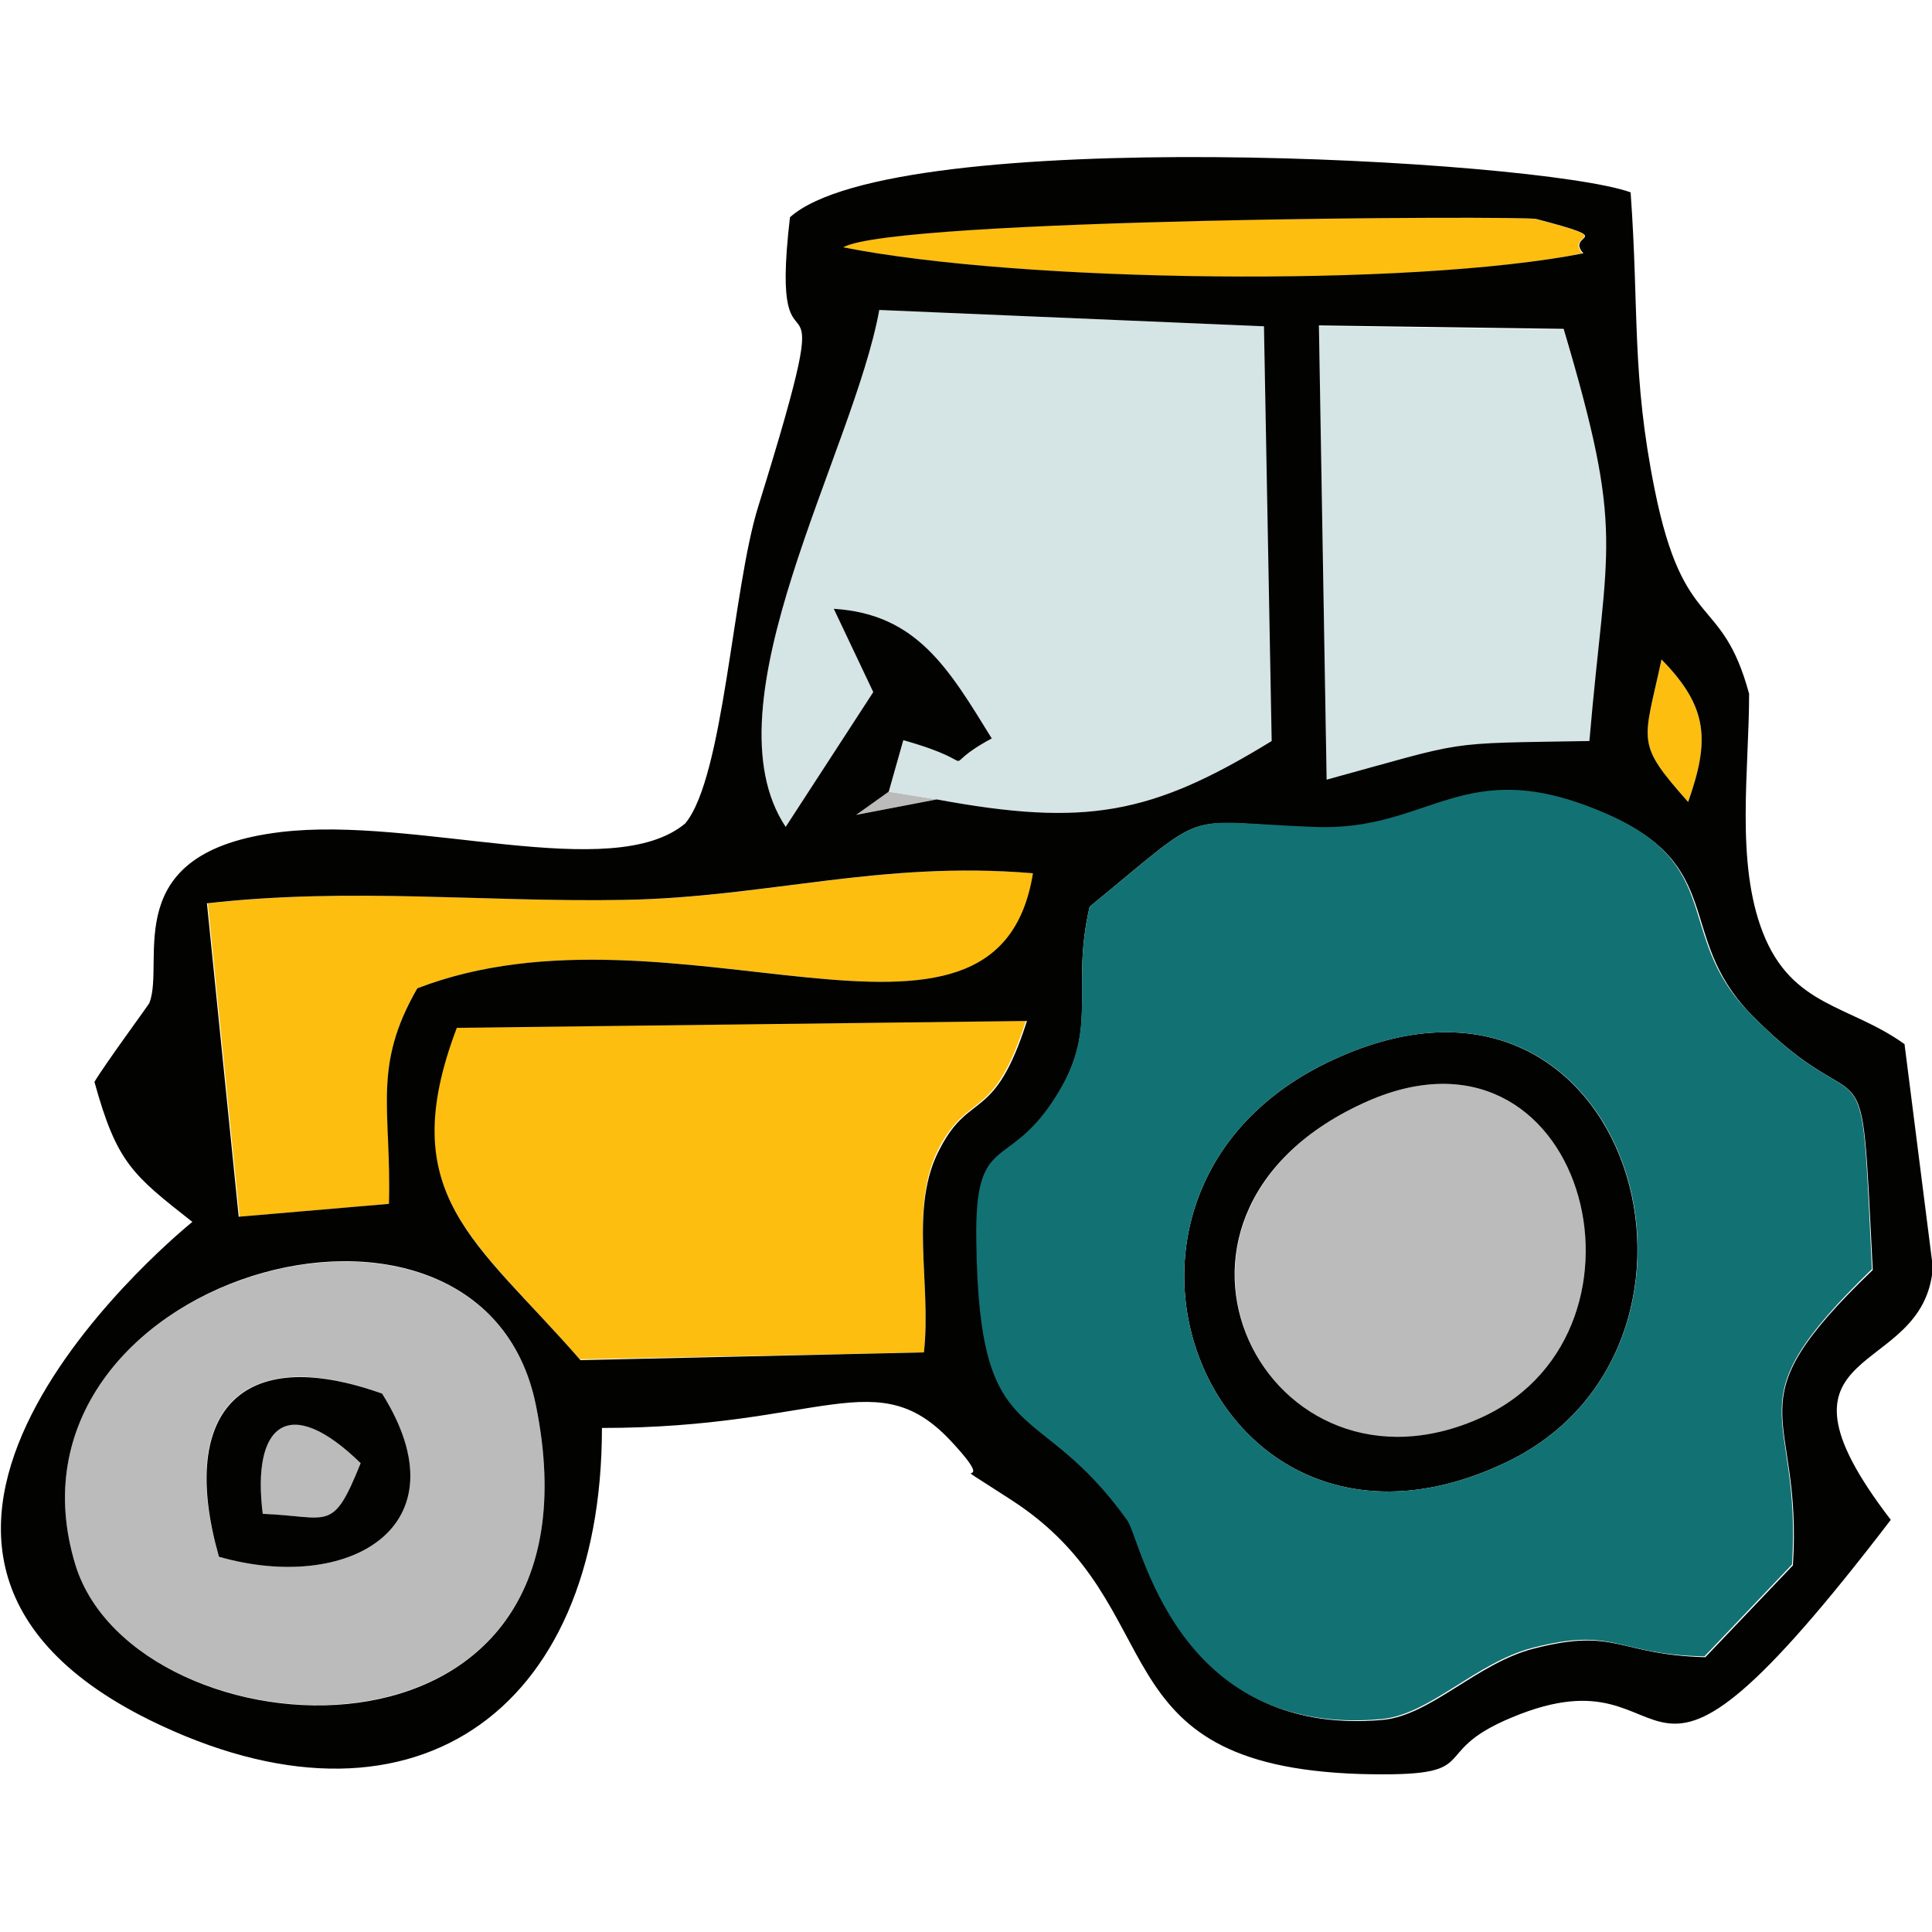<?xml version="1.0" encoding="utf-8"?>
<!-- Generator: Adobe Illustrator 24.1.2, SVG Export Plug-In . SVG Version: 6.00 Build 0)  -->
<svg version="1.1" id="Слой_1" xmlns="http://www.w3.org/2000/svg" xmlns:xlink="http://www.w3.org/1999/xlink" x="0px" y="0px"
	 viewBox="0 0 225 225" style="enable-background:new 0 0 225 225;" xml:space="preserve">
<style type="text/css">
	.st0{fill-rule:evenodd;clip-rule:evenodd;fill:#BBBBBB;}
	.st1{fill-rule:evenodd;clip-rule:evenodd;fill:#FDBE10;}
	.st2{fill-rule:evenodd;clip-rule:evenodd;fill:#D5E4E4;}
	.st3{fill-rule:evenodd;clip-rule:evenodd;fill:#020201;}
	.st4{fill-rule:evenodd;clip-rule:evenodd;fill:#127173;}
</style>
<path class="st0" d="M25.5,181.3c-4.8-16.5,2.2-25.1,19-19C54.3,177.9,40.5,185.6,25.5,181.3z M8.8,182.3
	c6.9,22.4,62.8,26.4,53.6-18.7C56,132.3-1.5,148.8,8.8,182.3z"/>
<path class="st0" d="M158.7,128.5c-28.9,13.4-11,48.2,14,36.5C194.6,154.8,184.4,116.6,158.7,128.5z"/>
<path class="st0" d="M30.6,176.3c7.8,0.3,8.1,2.3,11.4-5.9C33.6,162.2,29.3,165.8,30.6,176.3z"/>
<polygon class="st0" points="109.1,93.1 103.5,92.2 99.6,94.9 "/>
<path class="st1" d="M107.6,157.5c0.9-8.1-1.8-17.1,1.8-23.9c3.5-6.6,6.3-2.9,10.1-14.8l-66.4,0.8c-7.3,19.4,2.2,24.7,14.4,38.7
	L107.6,157.5z"/>
<path class="st1" d="M48.6,115.1c29.9-11.5,67.5,12.6,71.8-13.4c-17.8-1.5-30.9,2.8-47.6,3.1c-16.1,0.3-31.9-1.5-48.6,0.4l3.7,36.5
	l17.5-1.5C45.6,129.2,43.3,124.3,48.6,115.1z"/>
<path class="st1" d="M98.1,28.8c20.6,4.1,66,4.8,86.2,0.7c-2.2-2.4,4.6-1.4-5.5-4C177.2,25.1,104.2,25.3,98.1,28.8z"/>
<path class="st1" d="M196.6,93.4c2.5-7,2.4-11-3.1-16.6C191.4,86.6,190.4,86.4,196.6,93.4z"/>
<path class="st2" d="M103.5,92.2l5.6,0.9c17.3,3.2,25.1,1.8,39.1-6.8L147.2,38l-44.8-1.9C99.4,52.7,82,82,91.5,96.3l10.2-15.7
	l-4.6-9.7c9.7,0.6,13.3,7,18.4,15.1c-7.1,3.7,0,3-10.3,0.2L103.5,92.2z"/>
<path class="st2" d="M154.5,90.9c16.8-4.6,13.2-4.3,30.6-4.5c2-23.4,4.3-23.8-3-48L153.6,38L154.5,90.9z"/>
<path class="st3" d="M8.8,182.3c-10.3-33.5,47.2-50.1,53.6-18.7C71.6,208.7,15.8,204.8,8.8,182.3z M126.9,105.6
	c14.4-11.8,10.2-9.9,26.2-9.2c13.7,0.6,17.2-8.7,33.7-1.7c14.4,6.1,8.3,14.2,17,23.3c14.1,14.5,12.8,0.4,14.3,29.9
	c-16.9,16.2-8.1,15.8-9.3,34.4l-10.2,10.7c-10.3-0.3-10.3-3.5-20-1c-6.6,1.7-12,7.8-17.6,8.3c-23.9,2.1-27.9-20.9-29.6-23.2
	c-10.6-14.9-17.3-7.6-17.6-32.6c-0.2-12.6,3.6-8,9-16.4S124.6,115.5,126.9,105.6z M107.6,157.5l-40,0.9
	c-12.2-14-21.8-19.2-14.4-38.7l66.4-0.8c-3.8,11.9-6.6,8.1-10.1,14.8C105.8,140.5,108.5,149.4,107.6,157.5z M48.6,115.1
	c-5.3,9.2-3,14.1-3.3,25.1l-17.5,1.5l-3.7-36.5c16.7-1.9,32.5-0.1,48.6-0.4c16.7-0.3,29.8-4.6,47.6-3.1
	C116.1,127.7,78.4,103.6,48.6,115.1L48.6,115.1z M196.6,93.4c-6.2-7-5.2-6.8-3.1-16.6C199,82.4,199.1,86.3,196.6,93.4L196.6,93.4z
	 M153.6,37.9l28.5,0.4c7.2,24.2,5,24.6,3,48c-17.4,0.3-13.8-0.1-30.6,4.5L153.6,37.9z M109.1,93.1l-9.4,1.8l3.8-2.7l1.7-6
	c10.3,2.9,3.2,3.6,10.3-0.2c-5-8.1-8.7-14.5-18.4-15.1l4.6,9.7L91.5,96.3C82,82,99.4,52.7,102.4,36.1l44.8,1.9l0.9,48.3
	C134.1,94.9,126.4,96.3,109.1,93.1z M184.4,29.5c-20.3,4-65.6,3.4-86.2-0.7c6-3.4,79.1-3.7,80.7-3.3
	C188.9,28.1,182.2,27.1,184.4,29.5z M92,25.3c-2.7,23,6.9-0.4-3.7,33.7c-3,9.6-4,31.5-8.5,36.9c-8.5,7.1-31.3-0.9-47.1,1
	c-19.2,2.3-13.4,15-15.3,19.9c0,0.1-5.3,7.3-6.4,9.2c2.6,9.4,4.4,10.8,11.4,16.3c-0.1,0.1-46.6,37.4-5,58
	c30.2,14.9,52.7-0.6,52.7-34c25.8,0,32.1-7.9,40.9,1.8c6,6.5-2.6,0.5,6.8,6.6c19.2,12.4,9.5,30.9,40.6,31.9
	c15.2,0.4,7.3-2.3,17.7-6.6c21.3-8.9,12.4,18.4,44.1-23c-16.2-21.1,3.9-16.1,4.9-29.4l-3.3-26c-6.4-4.6-13.1-4.3-16.5-13
	c-3.2-8.2-1.6-18.9-1.6-27.8c-3.2-11.8-7.6-6.9-11-23.8c-2.7-13.4-1.8-20.8-2.8-34.6C179,18.5,104.2,14.4,92,25.3z"/>
<path class="st3" d="M158.7,128.5c25.7-11.9,35.9,26.3,14,36.5C147.7,176.6,129.7,141.9,158.7,128.5z M155.3,123.4
	c-33.3,15.3-14.4,63.4,20.1,46.9C203.8,156.8,190.1,107.3,155.3,123.4L155.3,123.4z"/>
<path class="st3" d="M30.6,176.3c-1.3-10.4,3-14.1,11.4-5.9C38.7,178.6,38.4,176.6,30.6,176.3z M25.5,181.3c15,4.3,28.8-3.4,19-19
	C27.7,156.3,20.8,164.8,25.5,181.3z"/>
<path class="st4" d="M155.3,123.4c34.9-16.1,48.5,33.4,20.1,46.9C140.9,186.8,122,138.7,155.3,123.4z M126.9,105.6
	c-2.3,9.9,1.3,14.1-4.2,22.5s-9.2,3.7-9,16.4c0.3,25,7,17.7,17.6,32.6c1.6,2.3,5.6,25.3,29.6,23.1c5.6-0.5,11-6.6,17.6-8.3
	c9.7-2.5,9.6,0.8,20,1l10.2-10.7c1.2-18.6-7.5-18.1,9.3-34.4c-1.4-29.4-0.2-15.3-14.3-29.9c-8.8-9-2.6-17.2-17-23.3
	c-16.4-7-20,2.3-33.7,1.7C137.1,95.7,141.3,93.8,126.9,105.6z"/>
</svg>
